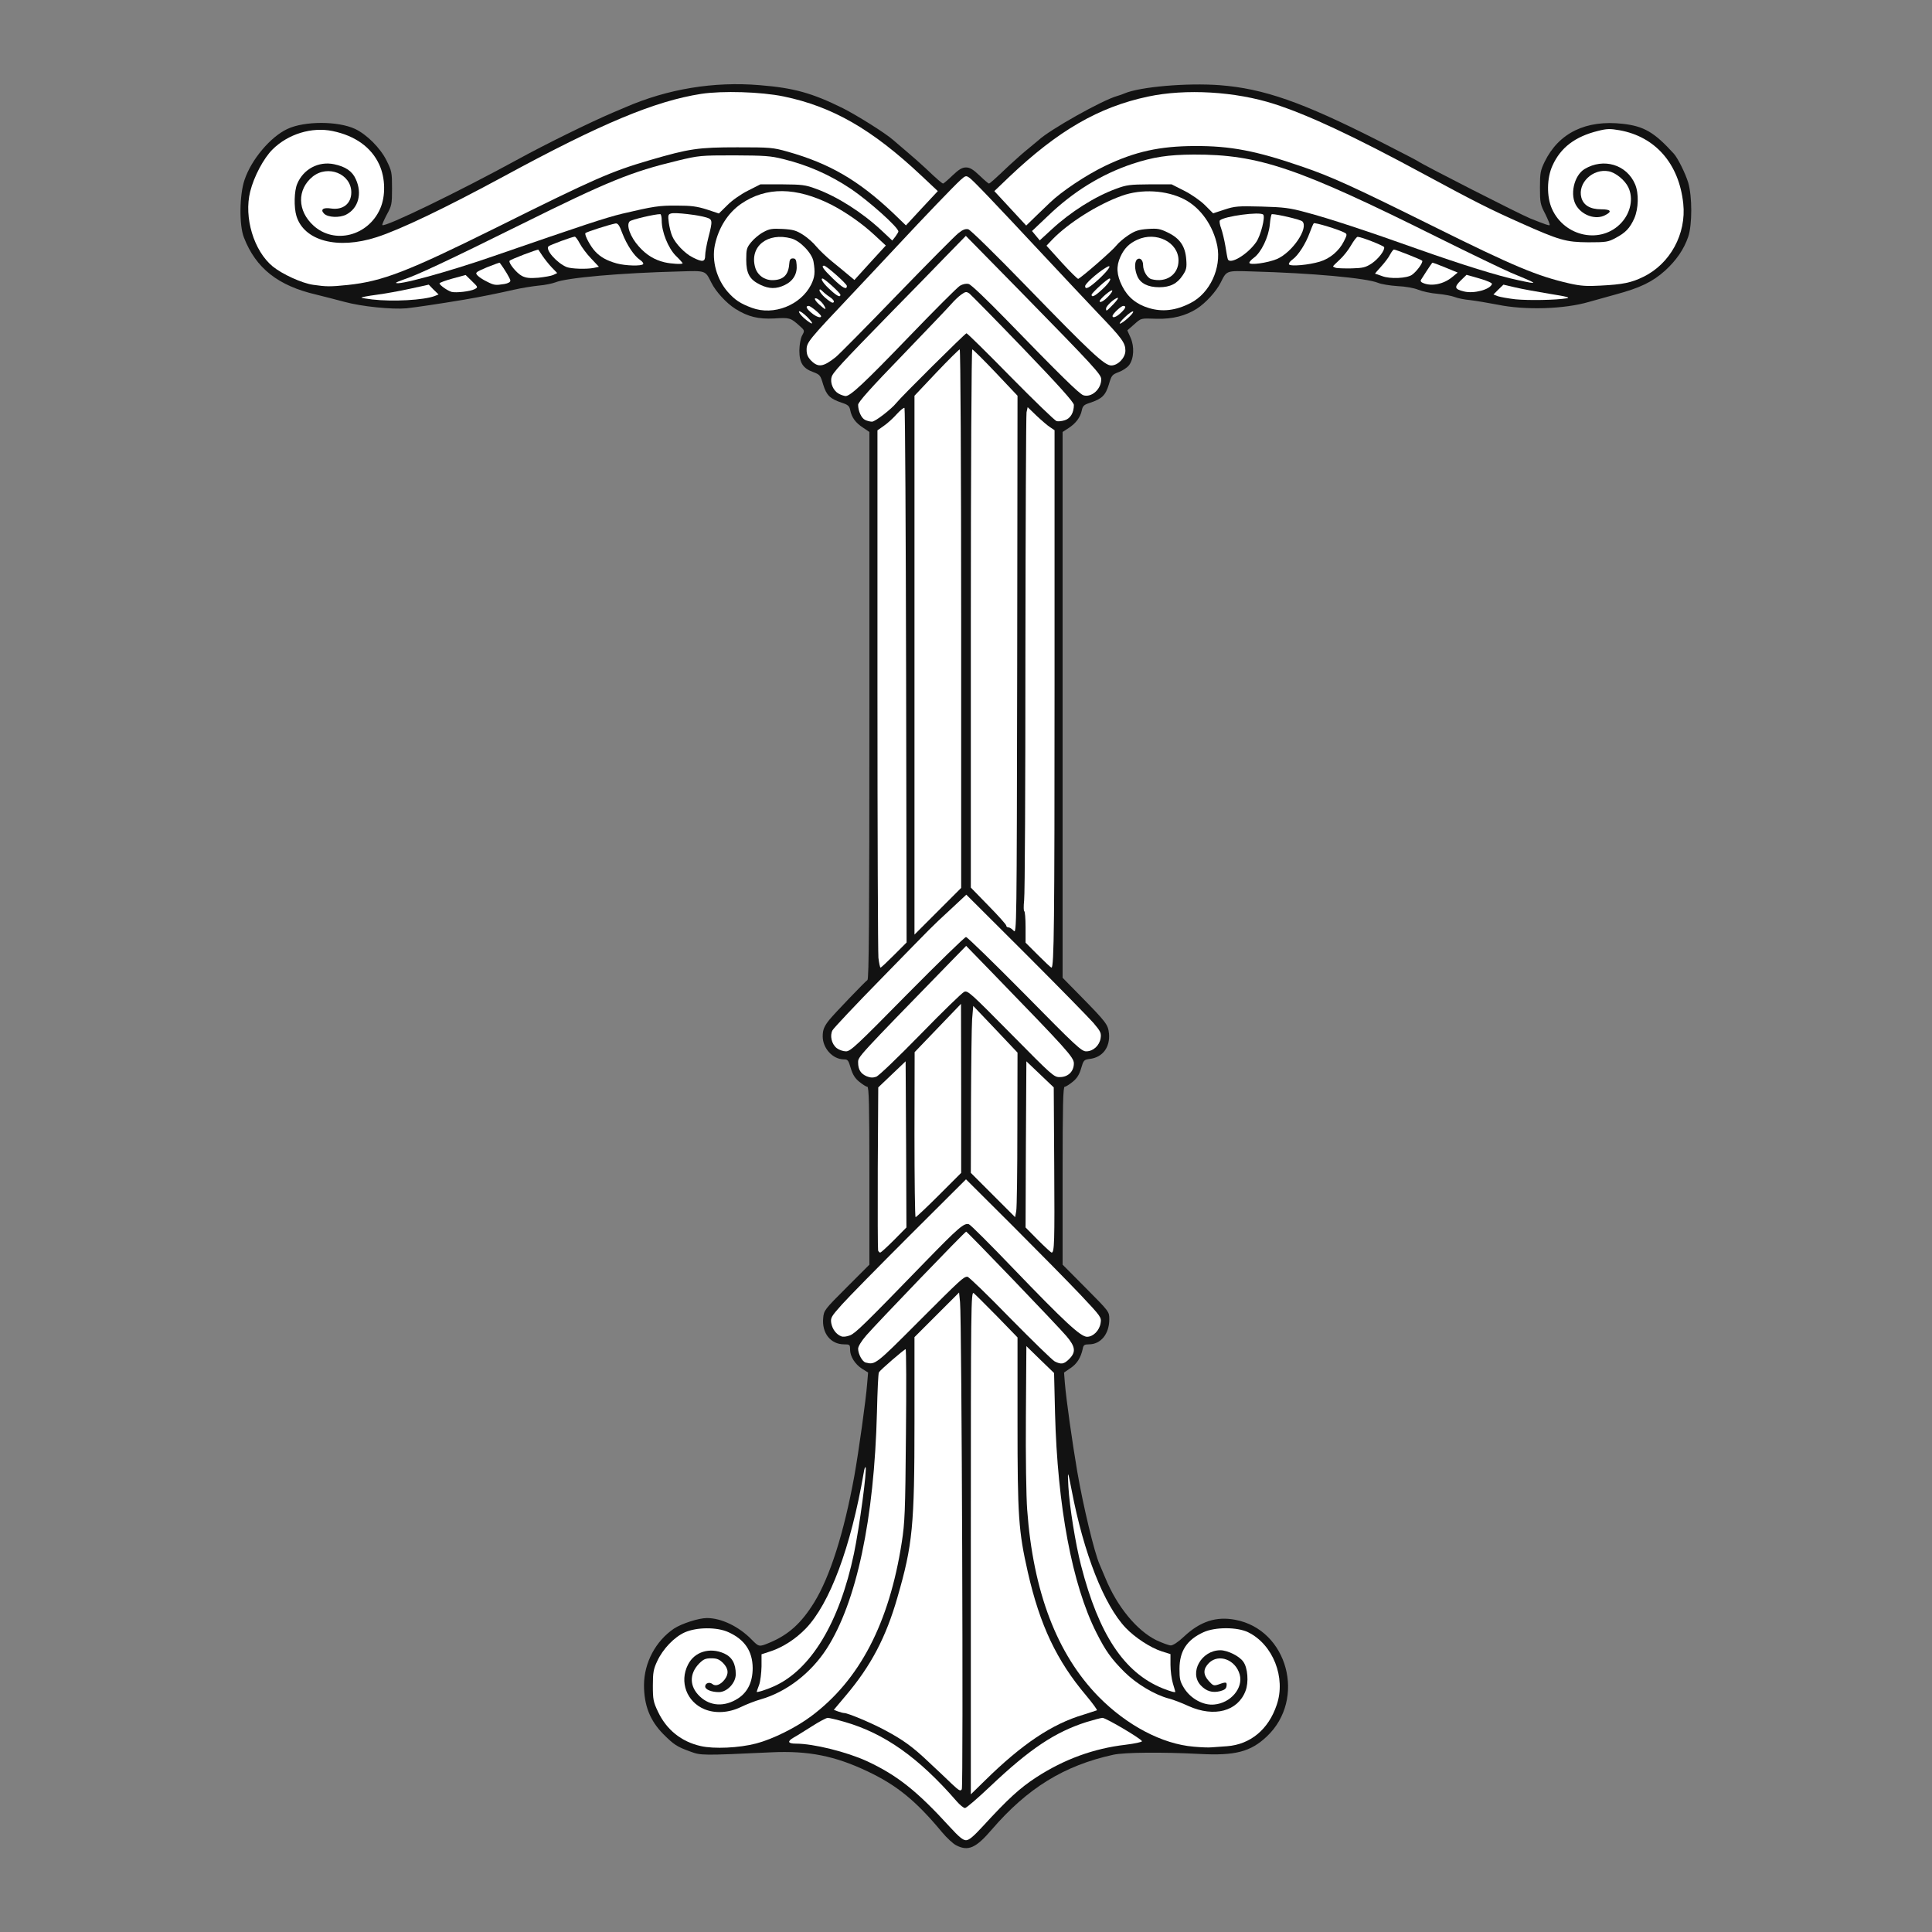 <!DOCTYPE svg PUBLIC "-//W3C//DTD SVG 20010904//EN" "http://www.w3.org/TR/2001/REC-SVG-20010904/DTD/svg10.dtd">
<svg version="1.0" xmlns="http://www.w3.org/2000/svg" width="2000px" height="2000px" viewBox="0 0 12000 12000" preserveAspectRatio="xMidYMid meet">
<rect x="0" y="0" width="12000" height="12000" fill="#808080" stroke="none"/>
<g id="layer101" fill="#121212" stroke="none">
 <path d="M5940 11462 c-19 -9 -59 -46 -89 -82 -162 -195 -280 -291 -461 -377 -204 -97 -369 -130 -600 -119 -432 20 -435 20 -503 -5 -83 -30 -102 -43 -167 -108 -83 -84 -120 -179 -120 -305 1 -140 73 -274 187 -351 48 -31 153 -65 204 -65 89 0 198 52 278 134 45 46 46 46 111 19 118 -49 198 -122 277 -250 99 -161 185 -433 249 -783 27 -150 73 -480 80 -575 l6 -70 -37 -23 c-44 -28 -75 -77 -75 -119 0 -31 -2 -33 -37 -33 -84 0 -139 -70 -130 -163 4 -48 8 -53 146 -191 l141 -141 0 -553 c0 -440 -3 -552 -13 -552 -7 0 -29 -14 -50 -31 -27 -22 -41 -45 -53 -85 -14 -48 -18 -54 -42 -54 -69 0 -132 -68 -132 -143 0 -41 9 -63 43 -105 32 -39 220 -235 235 -245 9 -6 12 -359 12 -1706 l0 -1698 -40 -27 c-46 -30 -70 -63 -79 -108 -5 -26 -14 -34 -51 -46 -75 -25 -96 -46 -117 -113 -17 -58 -20 -62 -62 -78 -64 -23 -86 -58 -86 -134 1 -38 7 -74 17 -93 17 -31 17 -31 -19 -63 -53 -47 -59 -49 -153 -43 -100 5 -163 -10 -243 -60 -55 -35 -121 -106 -149 -163 -38 -76 -33 -74 -196 -69 -365 9 -704 39 -773 68 -19 7 -65 17 -104 20 -38 4 -108 15 -155 26 -92 21 -210 45 -305 61 -161 27 -306 48 -360 54 -91 8 -279 -11 -385 -40 -52 -14 -131 -34 -175 -45 -238 -55 -376 -164 -450 -355 -30 -76 -28 -265 4 -358 42 -126 161 -267 266 -316 106 -50 314 -50 421 0 73 35 156 118 195 196 32 65 34 73 34 173 0 99 -2 108 -33 164 -17 33 -30 61 -27 64 15 15 474 -207 845 -410 166 -91 442 -227 585 -288 28 -12 64 -27 80 -34 263 -114 549 -161 834 -137 212 17 326 49 516 143 91 46 266 156 312 197 10 9 48 41 83 71 36 30 90 78 120 106 69 66 102 94 108 94 3 0 29 -22 58 -50 40 -38 60 -50 84 -50 24 0 44 12 84 50 29 28 55 50 58 50 6 0 31 -22 128 -114 36 -33 87 -79 115 -101 27 -22 56 -46 64 -53 68 -65 401 -252 491 -276 14 -4 34 -11 45 -16 97 -41 387 -66 590 -51 274 21 513 105 985 344 129 66 240 123 245 127 29 22 638 332 700 357 99 39 116 45 120 41 3 -3 -10 -34 -27 -69 -31 -59 -33 -71 -33 -164 0 -90 3 -106 29 -160 88 -180 257 -262 486 -236 131 15 195 52 316 185 25 27 73 124 90 181 25 86 25 261 0 335 -27 79 -74 147 -144 211 -78 70 -155 107 -307 148 -66 18 -140 39 -165 46 -153 45 -397 53 -570 17 -58 -11 -134 -24 -169 -28 -35 -3 -78 -12 -95 -19 -17 -7 -65 -16 -106 -20 -41 -3 -95 -15 -120 -25 -26 -11 -81 -21 -130 -23 -47 -3 -101 -12 -120 -20 -72 -30 -413 -61 -782 -71 -163 -5 -158 -7 -196 69 -28 56 -93 127 -149 163 -70 44 -150 64 -246 62 -106 -3 -96 -6 -144 36 l-41 36 20 45 c25 56 21 131 -9 171 -11 15 -40 34 -64 43 -42 16 -45 20 -62 78 -21 67 -42 88 -117 113 -38 12 -45 19 -51 48 -9 42 -36 79 -82 109 l-37 24 0 1695 0 1695 109 111 c164 167 173 180 179 235 8 85 -39 148 -118 158 -38 5 -40 8 -55 59 -11 38 -25 61 -52 83 -21 17 -43 31 -50 31 -10 0 -13 112 -13 553 l0 552 145 146 c145 146 145 146 145 193 0 92 -53 156 -127 156 -27 0 -34 4 -38 28 -12 55 -36 93 -75 119 l-41 28 5 65 c9 108 47 374 77 550 37 215 106 502 138 575 5 11 21 49 36 85 73 179 196 328 318 388 37 17 77 32 89 32 14 0 46 -21 81 -54 101 -95 201 -128 320 -105 325 61 441 492 196 724 -101 96 -198 121 -419 109 -232 -12 -466 -10 -535 5 -306 67 -533 207 -756 466 -97 113 -145 135 -219 97z"/>
 </g>
<g id="layer102" fill="#ffffff" stroke="none">
 <path d="M5900 11348 c-204 -224 -328 -322 -515 -409 -127 -58 -332 -109 -442 -109 -50 0 -55 -14 -13 -38 17 -9 67 -41 112 -69 45 -29 90 -53 99 -53 9 0 57 11 105 25 247 71 460 221 696 493 20 23 43 42 52 42 8 0 79 -61 158 -136 244 -231 401 -336 596 -398 46 -14 91 -26 100 -26 21 0 243 131 245 145 1 5 -45 15 -102 22 -198 23 -381 90 -554 202 -103 67 -178 136 -332 304 -60 65 -86 87 -105 87 -19 0 -44 -21 -100 -82z"/>
 <path d="M6030 9582 c0 -1487 1 -1562 18 -1550 9 7 74 72 145 144 l127 131 0 524 c0 587 6 678 64 934 75 330 180 551 363 767 40 48 70 89 66 91 -5 2 -42 14 -83 27 -196 58 -381 182 -612 409 l-88 86 0 -1563z"/>
 <path d="M5914 11082 c-27 -26 -92 -88 -145 -137 -101 -96 -160 -139 -279 -202 -81 -43 -224 -103 -246 -103 -7 0 -25 -5 -39 -10 l-26 -10 74 -88 c156 -184 250 -362 321 -610 95 -328 106 -446 106 -1092 l0 -525 138 -138 139 -139 6 60 c11 103 21 3006 11 3025 -8 14 -16 10 -60 -31z"/>
 <path d="M4352 10845 c-120 -27 -212 -101 -265 -213 -29 -61 -32 -76 -32 -162 0 -82 4 -103 27 -152 35 -76 106 -150 171 -179 74 -33 201 -34 272 -1 101 46 149 118 150 222 0 87 -31 151 -92 190 -83 53 -172 48 -236 -13 -65 -61 -67 -140 -5 -204 27 -27 39 -33 76 -33 35 0 49 6 73 29 34 35 37 68 9 104 -25 32 -56 43 -75 27 -18 -15 -45 -6 -45 15 0 19 39 35 85 35 51 0 105 -57 105 -111 0 -65 -23 -107 -72 -129 -89 -40 -185 -11 -225 70 -54 106 -8 230 102 276 67 28 151 23 226 -13 35 -17 91 -39 124 -48 160 -46 311 -162 410 -315 185 -288 295 -803 312 -1470 3 -129 8 -240 12 -246 8 -15 158 -144 166 -144 4 0 5 240 2 533 -4 477 -7 546 -26 667 -78 502 -262 856 -563 1080 -95 71 -238 142 -341 169 -106 28 -263 35 -345 16z"/>
 <path d="M7415 10849 c-196 -16 -416 -132 -592 -311 -258 -264 -406 -651 -443 -1161 -6 -79 -10 -337 -8 -579 l3 -437 86 84 86 83 6 249 c15 578 106 1065 257 1364 57 113 92 162 175 245 75 74 188 141 275 164 25 6 80 27 123 47 159 71 305 32 353 -94 21 -53 14 -145 -14 -182 -24 -35 -98 -71 -142 -71 -118 0 -196 139 -122 218 35 37 72 48 121 36 26 -7 37 -15 39 -31 4 -26 -2 -28 -48 -11 -31 10 -35 9 -62 -21 -36 -40 -36 -75 1 -112 61 -60 166 -20 191 72 23 84 -56 177 -158 186 -68 7 -146 -36 -187 -101 -26 -42 -29 -58 -29 -120 0 -111 46 -181 149 -228 72 -33 209 -33 277 0 155 76 236 282 178 451 -51 153 -164 246 -308 257 -37 3 -80 6 -97 7 -16 2 -66 0 -110 -4z"/>
 <path d="M4700 10508 c0 -2 7 -21 15 -43 8 -22 14 -74 15 -115 l0 -75 58 -19 c75 -25 154 -76 216 -140 150 -155 281 -506 361 -970 3 -21 8 -36 11 -33 11 10 -38 374 -72 537 -90 428 -268 723 -499 825 -47 21 -105 39 -105 33z"/>
 <path d="M7220 10486 c-238 -97 -395 -334 -505 -761 -35 -135 -72 -368 -79 -490 -6 -107 -4 -105 20 20 75 393 201 714 336 856 58 61 155 124 224 146 l54 17 0 66 c0 37 7 89 15 116 8 27 15 50 15 52 0 6 -30 -2 -80 -22z"/>
 <path d="M5377 8463 c-21 -5 -47 -53 -47 -86 0 -14 20 -47 51 -83 69 -79 612 -644 620 -644 7 0 564 580 623 649 56 66 60 99 17 142 -33 33 -50 35 -90 15 -15 -8 -140 -130 -278 -270 -137 -141 -256 -256 -264 -256 -24 0 -39 14 -304 279 -267 268 -269 269 -328 254z"/>
 <path d="M5225 8300 c-31 -12 -55 -44 -62 -82 -5 -33 0 -41 65 -114 39 -44 228 -236 421 -429 l351 -350 291 290 c160 160 349 352 421 428 127 135 130 139 124 175 -7 46 -46 85 -84 85 -40 0 -138 -91 -463 -429 -139 -145 -261 -267 -271 -270 -30 -9 -62 18 -273 235 -384 396 -430 440 -465 455 -21 8 -43 11 -55 6z"/>
 <path d="M5454 7767 c-2 -7 -3 -238 -2 -513 l3 -500 85 -81 85 -81 3 516 2 516 -77 78 c-43 43 -81 78 -86 78 -4 0 -10 -6 -13 -13z"/>
 <path d="M6447 7702 l-77 -78 2 -516 3 -516 85 81 85 81 3 490 c3 472 1 536 -16 536 -4 0 -42 -35 -85 -78z"/>
 <path d="M5680 7048 l1 -513 144 -150 144 -150 1 525 0 525 -138 138 c-75 75 -141 137 -145 137 -4 0 -7 -231 -7 -512z"/>
 <path d="M6168 7423 l-138 -138 1 -435 c1 -239 4 -473 7 -519 l7 -83 138 145 137 145 -1 474 c0 260 -3 490 -7 511 l-7 37 -137 -137z"/>
 <path d="M5383 6685 c-37 -16 -53 -42 -53 -85 0 -37 -14 -22 583 -635 l88 -90 170 175 c455 469 499 517 499 555 0 50 -36 85 -87 85 -37 1 -48 -10 -305 -270 -251 -254 -268 -270 -290 -259 -13 6 -135 124 -271 264 -143 146 -258 257 -275 263 -20 7 -37 6 -59 -3z"/>
 <path d="M5197 6510 c-32 -25 -44 -78 -26 -111 7 -13 144 -159 306 -324 345 -353 294 -303 421 -421 l104 -97 370 369 c203 203 392 396 420 428 45 53 49 63 44 95 -7 45 -46 81 -89 81 -29 1 -65 -33 -382 -355 -193 -195 -357 -355 -365 -355 -8 0 -172 160 -365 355 -314 319 -353 356 -381 355 -17 0 -43 -9 -57 -20z"/>
 <path d="M5456 5949 c-3 -34 -6 -785 -6 -1669 l0 -1607 41 -29 c22 -15 58 -48 80 -73 22 -24 43 -41 47 -37 4 4 8 753 10 1664 l3 1656 -78 78 c-43 43 -80 78 -84 78 -3 0 -9 -28 -13 -61z"/>
 <path d="M6447 5932 l-77 -77 0 -98 c0 -53 -4 -97 -8 -97 -4 0 -5 -30 -1 -67 5 -38 8 -728 8 -1534 1 -807 4 -1481 7 -1498 l7 -32 56 54 c31 29 68 61 84 71 l27 18 0 1587 c0 1477 -3 1751 -19 1751 -4 0 -41 -35 -84 -78z"/>
 <path d="M5680 4131 l0 -1673 136 -144 c75 -79 141 -144 145 -144 5 0 9 753 9 1673 l0 1672 -145 145 -145 145 0 -1674z"/>
 <path d="M6296 5781 c-11 -12 -25 -21 -33 -21 -7 0 -13 -5 -13 -11 0 -6 -49 -61 -110 -123 l-110 -113 0 -1671 c0 -920 4 -1672 9 -1672 4 0 70 65 145 144 l136 144 -2 1672 c-3 1645 -3 1672 -22 1651z"/>
 <path d="M5373 2608 c-23 -11 -43 -55 -43 -94 0 -16 77 -103 273 -305 149 -155 287 -299 305 -320 18 -21 46 -48 62 -59 27 -19 32 -20 51 -7 11 9 162 162 335 342 222 231 314 334 314 350 0 48 -21 84 -56 95 -18 6 -42 9 -52 5 -11 -3 -139 -127 -285 -275 -146 -149 -269 -270 -274 -270 -8 0 -408 397 -435 432 -30 38 -133 118 -152 117 -12 0 -31 -5 -43 -11z"/>
 <path d="M5209 2445 c-33 -18 -54 -66 -44 -102 7 -28 48 -73 385 -418 108 -110 253 -258 322 -330 l127 -130 334 340 c469 479 507 521 507 551 0 61 -60 115 -111 99 -25 -8 -149 -130 -481 -472 -123 -126 -216 -215 -231 -219 -16 -4 -36 0 -55 11 -16 10 -156 150 -313 313 -285 296 -367 372 -397 372 -10 -1 -29 -7 -43 -15z"/>
 <path d="M5039 2241 c-22 -23 -29 -39 -29 -69 0 -45 13 -61 275 -338 88 -93 218 -232 290 -309 164 -176 350 -370 392 -408 30 -27 34 -27 54 -13 23 16 139 137 474 496 110 118 258 275 329 350 145 151 166 180 166 228 0 44 -46 92 -88 92 -42 0 -128 -81 -528 -493 -189 -195 -347 -350 -360 -353 -17 -4 -34 2 -61 24 -21 16 -193 190 -382 385 -189 196 -360 369 -380 385 -77 61 -108 66 -152 23z"/>
 <path d="M4994 1976 c-21 -19 -35 -38 -31 -42 4 -4 27 11 50 34 50 50 37 56 -19 8z"/>
 <path d="M6988 1969 c24 -23 46 -38 50 -34 8 8 -66 75 -82 75 -6 0 8 -19 32 -41z"/>
 <path d="M5041 1944 c-33 -27 -40 -44 -18 -44 12 0 77 54 77 64 0 14 -31 4 -59 -20z"/>
 <path d="M6910 1963 c0 -13 53 -63 67 -63 20 0 16 14 -15 43 -27 26 -52 35 -52 20z"/>
 <path d="M4670 1912 c-73 -27 -105 -49 -149 -98 -69 -79 -101 -193 -81 -291 23 -109 81 -200 163 -257 156 -107 341 -105 560 5 91 47 193 118 270 190 l69 64 -98 107 -97 107 -36 -30 c-20 -17 -66 -55 -102 -84 -37 -30 -80 -72 -98 -93 -17 -22 -54 -55 -82 -73 -44 -28 -62 -33 -128 -37 -66 -3 -82 -1 -120 20 -25 13 -58 41 -75 62 -28 34 -31 44 -31 109 0 86 21 124 88 156 54 26 99 27 152 1 52 -25 78 -70 73 -125 -2 -32 -7 -40 -23 -40 -16 0 -21 8 -23 35 -5 69 -38 100 -105 100 -51 0 -94 -33 -107 -81 -35 -129 78 -218 225 -178 56 15 130 93 138 145 11 66 8 95 -15 142 -65 128 -233 194 -368 144z"/>
 <path d="M6870 1916 c0 -16 55 -66 73 -66 6 0 -7 18 -28 40 -44 45 -45 46 -45 26z"/>
 <path d="M7135 1913 c-77 -23 -131 -68 -165 -136 -35 -70 -38 -123 -11 -182 24 -53 55 -83 105 -106 118 -54 256 16 256 129 0 88 -76 140 -168 116 -26 -7 -52 -51 -52 -87 0 -31 -19 -50 -37 -36 -17 15 -17 61 1 104 19 45 66 69 136 69 68 0 112 -22 146 -74 23 -34 26 -48 22 -99 -6 -81 -39 -130 -113 -166 -49 -24 -64 -27 -125 -23 -56 4 -79 11 -120 38 -28 18 -63 48 -77 66 -22 29 -213 196 -236 206 -4 1 -50 -44 -102 -101 l-95 -105 37 -39 c100 -103 282 -218 431 -271 122 -44 278 -35 388 22 101 52 180 164 205 290 26 137 -46 293 -166 354 -91 47 -175 57 -260 31z"/>
 <path d="M5088 1891 c-18 -16 -30 -33 -26 -37 9 -8 45 21 59 48 14 26 4 22 -33 -11z"/>
 <path d="M5125 1849 c-19 -17 -35 -37 -35 -45 0 -10 5 -9 19 5 11 11 31 27 45 36 26 17 34 35 16 35 -5 0 -25 -14 -45 -31z"/>
 <path d="M6830 1871 c0 -13 71 -74 78 -67 6 7 -36 54 -60 67 -11 6 -18 6 -18 0z"/>
 <path d="M2312 1860 c-34 -4 -64 -9 -67 -11 -2 -3 40 -11 93 -18 53 -7 148 -24 211 -38 l114 -25 30 31 31 30 -25 10 c-67 25 -258 36 -387 21z"/>
 <path d="M9413 1859 c-44 -5 -94 -14 -109 -19 l-28 -11 31 -31 31 -30 73 17 c41 10 137 27 214 40 109 17 132 24 105 28 -66 11 -235 14 -317 6z"/>
 <path d="M5160 1803 c-43 -38 -67 -73 -51 -73 12 0 111 90 111 101 0 18 -21 8 -60 -28z"/>
 <path d="M6780 1831 c0 -11 99 -101 111 -101 16 0 -8 35 -51 73 -39 36 -60 46 -60 28z"/>
 <path d="M2805 1813 c-25 -7 -75 -42 -75 -53 0 -4 37 -18 81 -30 l81 -22 39 38 c39 38 39 38 17 50 -27 14 -115 24 -143 17z"/>
 <path d="M9092 1810 c-57 -14 -61 -26 -20 -67 l37 -36 81 23 c46 13 79 28 77 34 -12 35 -114 62 -175 46z"/>
 <path d="M5173 1730 c-58 -56 -75 -80 -55 -80 15 0 142 113 142 126 0 27 -26 13 -87 -46z"/>
 <path d="M6740 1777 c0 -14 70 -78 123 -111 50 -33 30 4 -35 65 -63 58 -88 71 -88 46z"/>
 <path d="M1945 1769 c-70 -10 -192 -66 -251 -114 -118 -97 -180 -305 -140 -465 23 -93 83 -206 138 -261 97 -97 245 -142 374 -115 140 29 241 101 290 209 38 83 40 195 5 274 -75 169 -283 222 -413 105 -102 -92 -104 -225 -6 -305 95 -76 240 -17 240 98 0 70 -52 111 -126 100 -49 -8 -68 7 -43 32 24 24 96 27 137 6 76 -39 101 -131 60 -220 -22 -50 -64 -78 -135 -93 -96 -20 -191 30 -229 122 -19 44 -21 145 -5 199 47 155 255 211 499 132 146 -47 424 -180 790 -378 606 -329 938 -467 1225 -512 133 -20 371 -13 512 16 304 63 550 204 858 494 l100 94 -99 106 -99 107 -81 -78 c-215 -203 -395 -307 -654 -380 -92 -26 -109 -27 -312 -27 -244 0 -298 8 -545 80 -242 71 -340 114 -953 419 -553 274 -705 333 -922 356 -108 11 -132 11 -215 -1z"/>
 <path d="M9750 1761 c-202 -46 -346 -106 -855 -359 -494 -245 -623 -304 -807 -367 -287 -99 -446 -129 -668 -128 -217 1 -369 34 -555 123 -117 56 -272 159 -345 230 -3 3 -37 36 -76 73 l-70 68 -99 -107 -99 -107 94 -90 c302 -286 554 -432 860 -497 235 -50 543 -32 785 46 211 68 494 200 930 436 322 174 410 218 598 302 244 109 283 120 422 121 111 0 124 -2 170 -27 62 -33 88 -60 116 -122 26 -61 29 -154 5 -211 -52 -123 -196 -166 -314 -95 -67 41 -94 165 -49 231 39 59 120 85 176 56 46 -23 37 -37 -24 -37 -68 0 -110 -25 -123 -73 -24 -90 71 -182 170 -163 43 8 101 55 122 100 32 67 15 155 -42 218 -124 137 -355 91 -433 -86 -33 -74 -32 -190 4 -268 50 -111 140 -180 283 -215 55 -14 75 -14 133 -4 223 40 370 208 396 456 20 187 -81 373 -247 454 -75 37 -128 48 -268 55 -83 5 -123 2 -190 -13z"/>
 <path d="M3024 1749 c-23 -11 -49 -28 -58 -38 -16 -18 -13 -20 59 -51 43 -17 78 -30 79 -28 30 40 66 100 66 111 0 9 -14 17 -37 21 -56 9 -64 8 -109 -15z"/>
 <path d="M8842 1759 c-15 -5 -21 -13 -16 -21 6 -11 63 -98 70 -106 1 -2 37 11 80 29 l78 32 -33 27 c-52 44 -127 60 -179 39z"/>
 <path d="M2460 1756 c0 -2 24 -12 53 -22 77 -25 275 -118 717 -337 550 -273 692 -330 978 -399 133 -32 143 -33 352 -33 189 1 226 3 305 23 154 38 288 97 420 185 110 74 296 240 295 265 0 4 -9 18 -19 32 l-19 24 -66 -62 c-121 -113 -275 -211 -407 -259 -67 -25 -88 -27 -210 -28 l-136 0 -77 39 c-44 22 -100 61 -129 91 l-52 51 -75 -25 c-61 -19 -96 -24 -185 -24 -112 -1 -147 5 -339 50 -107 26 -234 68 -807 266 -283 98 -599 184 -599 163z"/>
 <path d="M9429 1740 c-121 -25 -351 -97 -617 -191 -317 -113 -562 -194 -700 -230 -102 -28 -138 -32 -277 -36 -147 -4 -166 -2 -230 19 l-70 23 -50 -50 c-29 -29 -84 -67 -129 -90 l-79 -40 -136 0 c-123 1 -143 3 -210 28 -131 48 -281 143 -399 252 l-74 68 -24 -29 -24 -29 97 -92 c158 -152 332 -260 526 -325 131 -43 222 -57 382 -58 403 -1 647 82 1512 513 203 101 409 200 458 221 175 72 177 75 44 46z"/>
 <path d="M3242 1714 c-33 -17 -85 -81 -77 -94 5 -9 175 -73 179 -69 1 2 13 20 26 39 13 19 38 51 57 71 l34 35 -25 12 c-13 6 -55 13 -92 17 -54 4 -76 2 -102 -11z"/>
 <path d="M8585 1715 c-22 -8 -42 -15 -44 -15 -2 0 15 -20 37 -44 22 -24 48 -58 56 -75 9 -17 20 -31 24 -31 12 0 166 61 175 69 9 9 -33 67 -63 88 -31 22 -136 27 -185 8z"/>
 <path d="M3520 1659 c-61 -25 -135 -109 -113 -129 9 -9 149 -60 163 -60 5 0 19 19 31 42 12 23 43 65 70 93 l49 52 -31 7 c-46 9 -140 6 -169 -5z"/>
 <path d="M8298 1664 c-10 -3 -18 -7 -18 -10 0 -2 19 -21 41 -41 23 -21 55 -61 71 -90 17 -29 35 -53 41 -52 25 1 161 55 164 64 6 19 -36 74 -78 102 -37 24 -53 28 -123 30 -45 1 -89 -1 -98 -3z"/>
 <path d="M3830 1636 c-61 -17 -100 -39 -132 -73 -30 -31 -69 -104 -62 -115 5 -7 152 -54 187 -60 15 -2 24 11 42 60 28 73 74 142 110 166 14 9 23 21 20 26 -8 14 -111 11 -165 -4z"/>
 <path d="M8006 1642 c-3 -6 7 -20 23 -31 35 -25 82 -99 106 -166 10 -27 21 -54 25 -58 6 -7 157 39 193 59 15 8 14 14 -6 53 -30 60 -86 107 -149 126 -69 21 -183 31 -192 17z"/>
 <path d="M4127 1629 c-62 -15 -112 -45 -159 -98 -53 -59 -80 -133 -57 -156 11 -11 155 -45 190 -45 5 0 9 18 9 40 0 71 40 170 87 218 24 23 43 45 43 47 0 8 -71 4 -113 -6z"/>
 <path d="M7760 1632 c0 -6 13 -20 28 -31 45 -32 92 -129 99 -206 3 -36 9 -65 13 -65 34 0 178 34 189 45 41 40 -61 192 -158 234 -58 24 -171 40 -171 23z"/>
 <path d="M4303 1599 c-49 -24 -109 -87 -128 -133 -8 -18 -17 -55 -21 -83 -6 -46 -4 -52 14 -57 24 -8 169 9 220 25 38 12 39 19 12 124 -11 43 -20 93 -20 112 0 40 -16 43 -77 12z"/>
 <path d="M7626 1609 c-3 -8 -9 -44 -15 -81 -6 -36 -18 -86 -26 -109 -9 -23 -12 -46 -8 -50 26 -26 250 -56 269 -36 14 14 -15 129 -43 170 -54 78 -165 144 -177 106z"/>
 </g>

</svg>